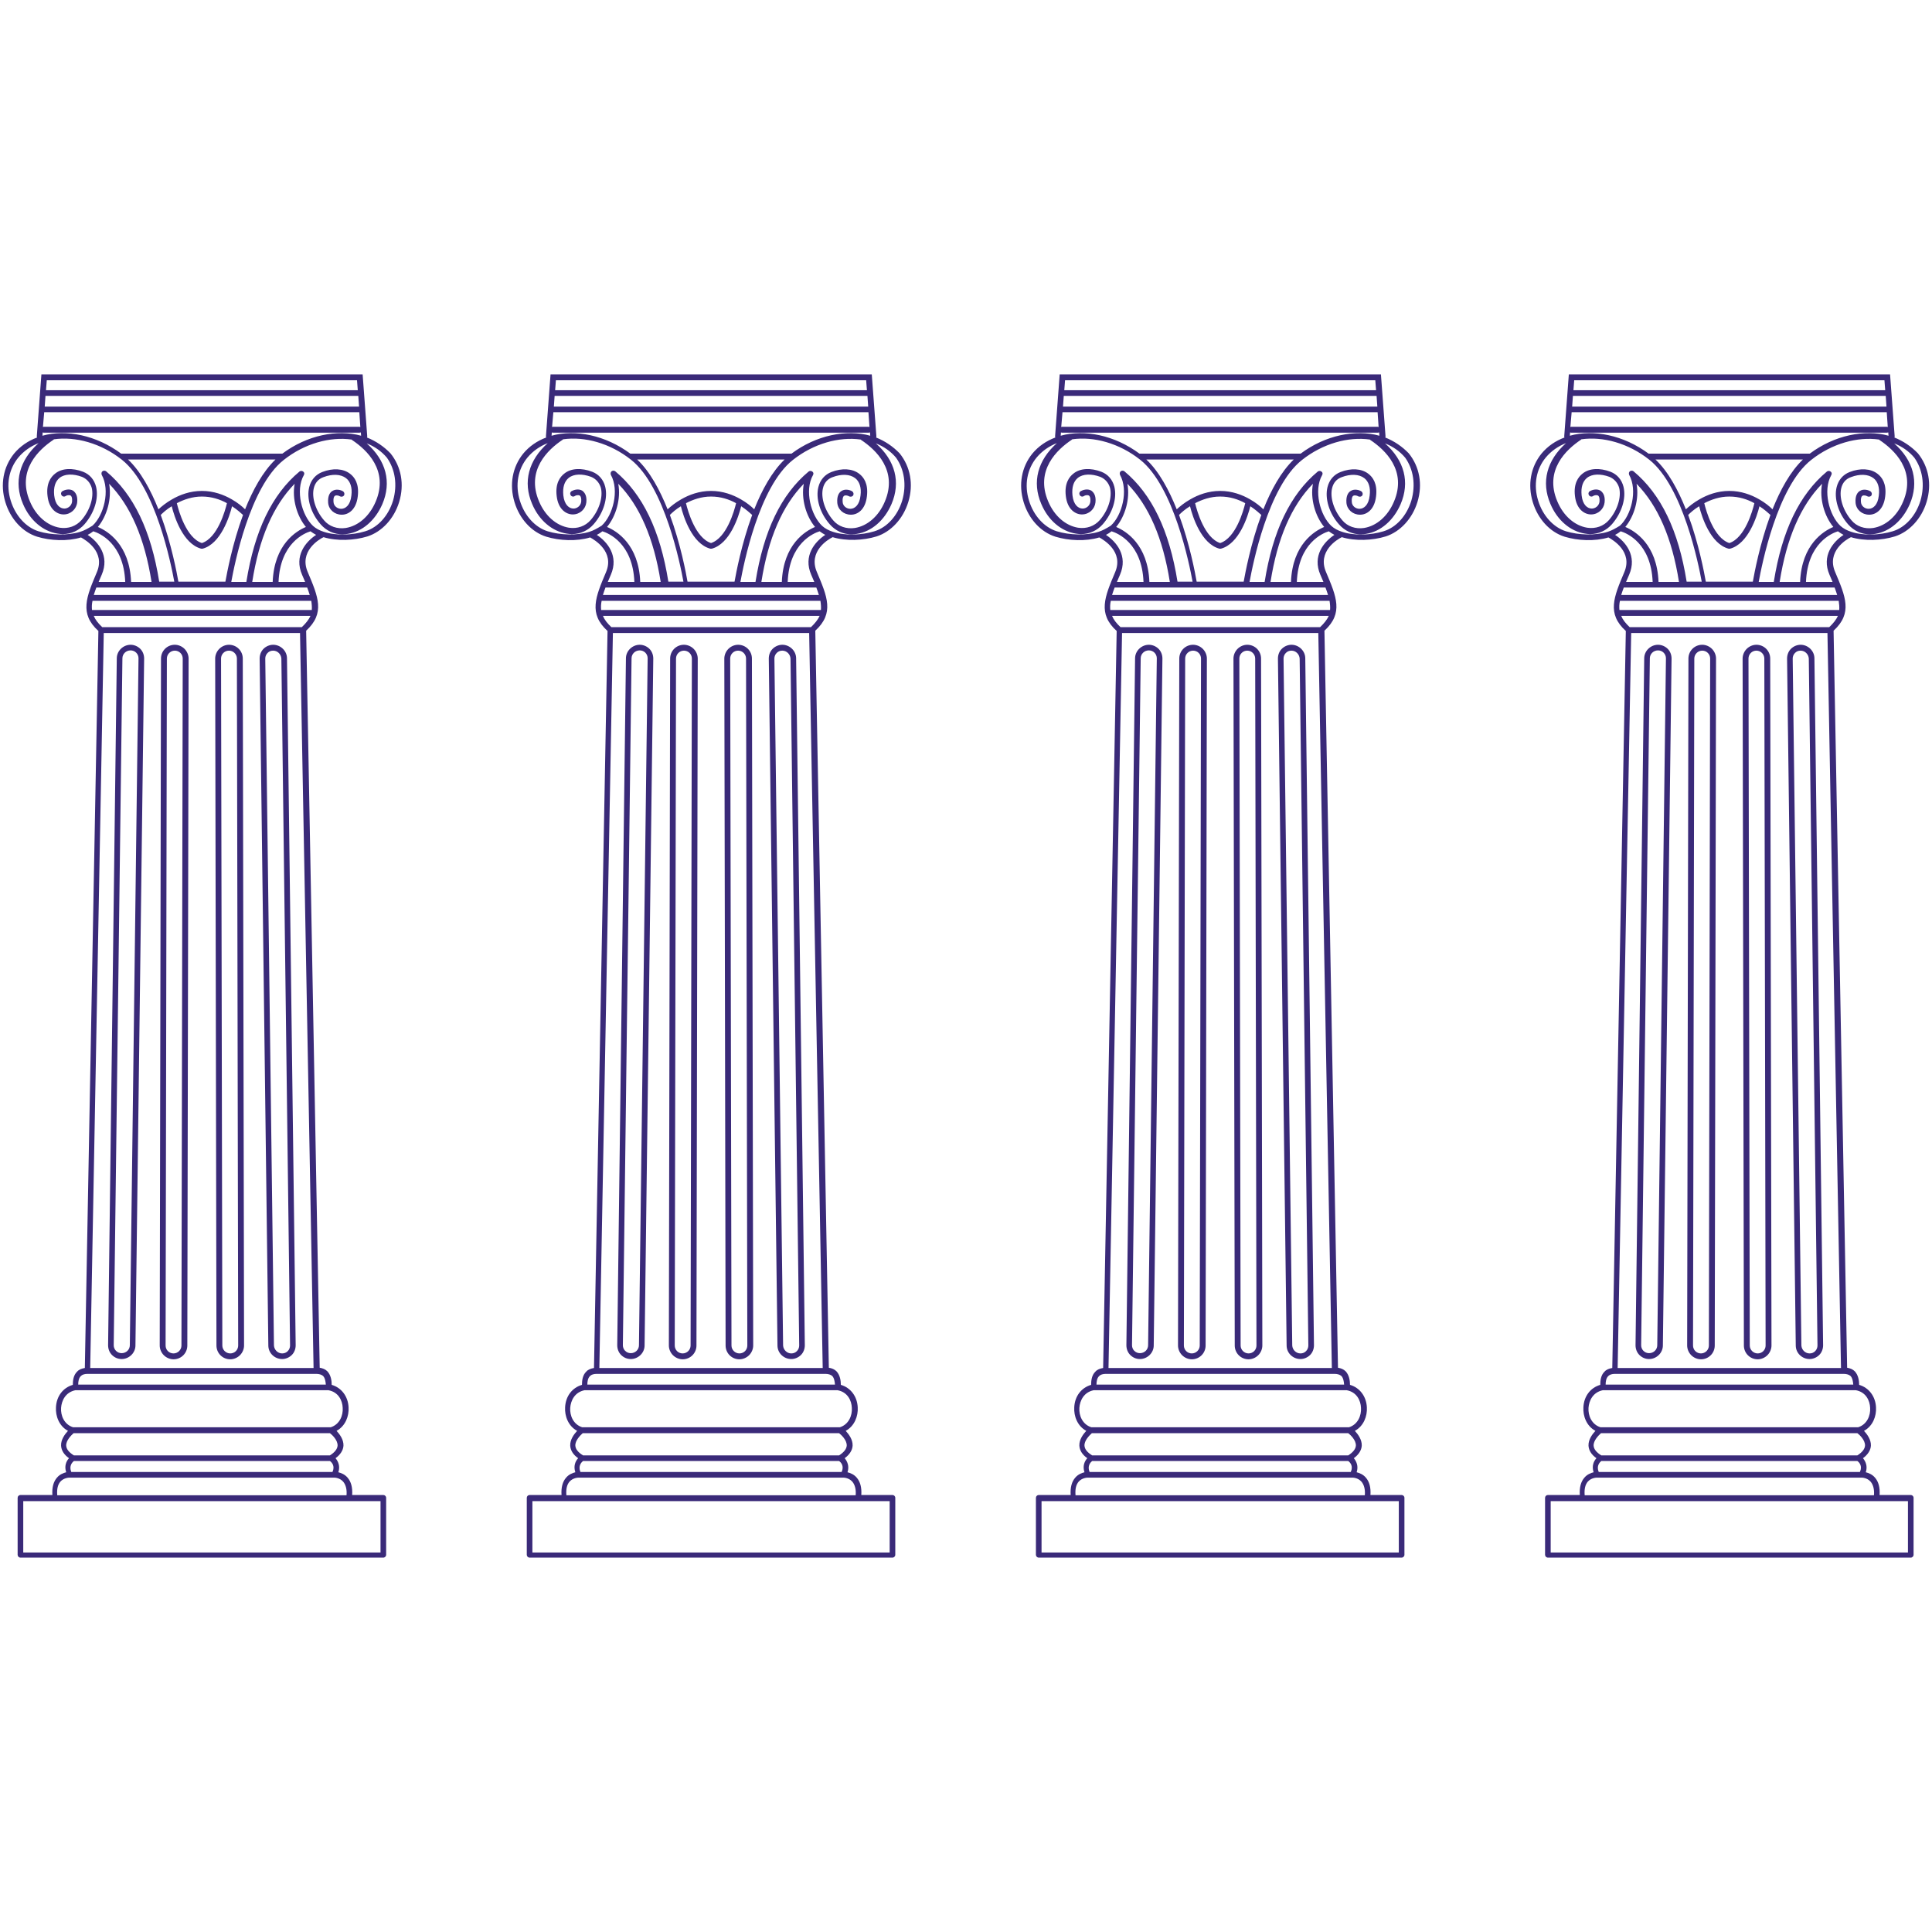 <svg xmlns="http://www.w3.org/2000/svg" xmlns:xlink="http://www.w3.org/1999/xlink" width="2000" zoomAndPan="magnify" viewBox="0 0 1500 1500" height="2000" preserveAspectRatio="xMidYMid meet" version="1.0"><defs><clipPath id="d718a6067e"><path d="M 2 290.535 L 312 290.535 L 312 1209.465 L 2 1209.465 Z M 2 290.535 " clip-rule="nonzero"/></clipPath><clipPath id="b0a865f233"><path d="M 397 290.535 L 708 290.535 L 708 1209.465 L 397 1209.465 Z M 397 290.535 " clip-rule="nonzero"/></clipPath><clipPath id="8e2274abf8"><path d="M 792 290.535 L 1103 290.535 L 1103 1209.465 L 792 1209.465 Z M 792 290.535 " clip-rule="nonzero"/></clipPath><clipPath id="542ba3d56d"><path d="M 1188 290.535 L 1498 290.535 L 1498 1209.465 L 1188 1209.465 Z M 1188 290.535 " clip-rule="nonzero"/></clipPath></defs><g clip-path="url(#d718a6067e)"><path fill="#3a2a79" d="M 284.922 339.684 C 285.117 339.285 285.117 339.09 285.117 338.691 L 281.547 290.676 L 32.145 290.676 L 28.57 338.691 C 28.57 339.09 28.57 339.285 28.77 339.684 C 21.824 342.262 15.676 346.43 10.914 352.184 C 2.578 362.5 0 376.191 4.168 389.883 C 8.137 402.977 17.461 413.098 28.77 416.668 C 39.086 419.844 52.379 420.438 62.898 417.262 C 66.469 419.246 81.945 428.375 75.199 444.246 C 67.062 463.492 61.508 476.391 76.391 489.883 L 65.871 1062.102 C 63.492 1062.5 61.309 1063.293 59.922 1064.879 C 56.945 1067.656 56.547 1072.023 56.547 1075.199 C 49.008 1077.379 43.848 1083.93 43.453 1092.656 C 43.055 1099.402 45.832 1107.141 52.777 1110.91 C 50.398 1113.492 47.223 1117.656 47.422 1122.418 C 47.617 1125.992 49.602 1129.363 53.57 1132.141 C 51.391 1134.523 49.801 1138.293 51.391 1143.055 C 49.207 1143.648 46.43 1144.641 44.246 1147.223 C 41.469 1150.395 40.277 1154.961 40.676 1160.715 L 15.871 1160.715 C 14.684 1160.715 13.691 1161.707 13.691 1162.895 L 13.691 1207.141 C 13.691 1208.332 14.684 1209.324 15.871 1209.324 L 297.617 1209.324 C 298.809 1209.324 299.801 1208.332 299.801 1207.141 L 299.801 1162.895 C 299.801 1161.707 298.809 1160.715 297.617 1160.715 L 273.41 1160.715 C 273.809 1154.961 272.617 1150.395 269.84 1147.223 C 267.656 1144.641 264.879 1143.648 262.699 1143.055 C 264.285 1138.293 262.5 1134.523 260.516 1132.141 C 264.285 1129.363 266.469 1125.992 266.668 1122.418 C 266.863 1117.656 263.691 1113.492 261.309 1110.91 C 268.254 1107.141 271.031 1099.402 270.633 1092.656 C 270.238 1084.125 265.078 1077.379 257.539 1075.199 C 257.539 1072.023 256.945 1067.656 254.168 1064.684 C 252.578 1063.094 250.594 1062.301 248.215 1061.902 L 237.699 489.684 C 252.578 475.992 247.023 463.293 238.887 444.047 C 232.141 428.176 247.422 418.852 251.191 417.062 C 261.508 420.238 275 419.645 285.316 416.469 C 296.43 412.898 305.953 402.777 309.922 389.684 C 314.086 375.992 311.508 362.301 303.176 351.984 C 298.016 346.629 291.863 342.461 284.922 339.684 Z M 36.309 295.238 L 277.184 295.238 L 277.777 302.977 L 35.715 302.977 Z M 35.316 307.344 L 278.176 307.344 L 278.77 315.676 L 34.723 315.676 Z M 34.324 320.039 L 278.969 320.039 L 279.762 331.547 C 279.562 331.547 279.363 331.352 278.969 331.352 L 34.125 331.352 C 33.93 331.352 33.73 331.352 33.332 331.547 Z M 33.137 335.715 C 33.531 335.914 33.73 335.914 34.125 335.914 L 279.168 335.914 C 279.562 335.914 279.961 335.715 280.156 335.715 L 280.355 338.293 C 261.902 333.137 238.293 337.898 219.246 352.184 L 94.047 352.184 C 74.801 337.898 51.391 333.137 32.938 338.293 Z M 156.152 425.992 C 156.348 425.992 156.547 425.992 156.746 425.992 C 156.945 425.992 157.141 425.992 157.34 425.992 C 171.43 422.223 178.176 400.992 180.16 393.055 C 184.125 395.637 186.902 398.215 188.691 399.801 C 180.355 422.422 176.191 445.039 175 451.59 L 138.492 451.59 C 137.301 444.844 133.133 422.422 124.801 399.801 C 126.586 398.016 129.363 395.438 133.332 393.055 C 135.316 401.191 142.062 422.223 156.152 425.992 Z M 137.301 390.676 C 142.66 387.898 149.207 385.516 156.746 385.516 C 164.285 385.516 170.832 387.699 176.191 390.676 C 174.801 396.629 168.848 417.66 156.746 421.629 C 144.641 417.66 138.691 396.629 137.301 390.676 Z M 179.961 387.699 C 173.809 384.129 165.871 381.152 156.746 381.152 C 147.617 381.152 139.684 384.129 133.531 387.699 C 128.969 390.277 125.398 393.254 123.016 395.438 C 117.062 380.555 109.324 366.074 99.406 356.746 L 213.887 356.746 C 203.969 366.27 196.23 380.555 190.277 395.438 C 188.094 393.254 184.523 390.277 179.961 387.699 Z M 62.301 412.898 C 62.102 412.898 62.102 412.898 62.301 412.898 C 52.777 415.875 39.684 415.477 29.961 412.5 C 20.238 409.523 11.906 400.398 8.332 388.691 C 4.562 376.59 6.746 364.285 14.285 355.16 C 18.453 350.199 23.809 346.43 29.961 344.047 C 15.078 357.344 10.516 374.207 17.855 391.27 C 23.215 403.969 33.332 412.5 44.645 414.285 C 46.031 414.484 47.223 414.684 48.609 414.684 C 55.355 414.684 61.309 411.906 65.676 406.945 C 73.215 398.215 76.785 386.906 74.602 377.977 C 73.215 372.422 69.645 368.254 64.484 366.27 C 56.152 363.098 48.016 363.492 42.855 367.66 C 39.484 370.238 35.715 375.398 36.906 385.121 C 38.094 395.637 44.445 399.406 49.406 399.406 C 54.961 399.406 59.324 395.238 59.922 390.082 C 60.516 384.523 58.332 382.145 56.746 380.953 C 53.77 379.168 50.199 380.359 48.414 381.352 C 47.422 381.945 47.023 383.336 47.816 384.523 C 48.414 385.516 49.801 385.914 50.992 385.121 C 51.785 384.523 53.57 384.129 54.762 384.723 C 55.754 385.32 56.152 386.906 55.953 389.484 C 55.555 392.859 52.578 394.844 50 394.844 C 46.625 394.844 42.855 392.066 42.062 384.523 C 41.469 378.375 42.855 373.812 46.23 371.031 C 50.199 367.859 56.746 367.66 63.691 370.238 C 67.461 371.828 70.039 374.801 71.23 378.77 C 73.016 386.113 69.84 396.23 63.293 403.77 C 59.125 408.531 52.977 410.715 46.43 409.723 C 36.707 408.137 27.977 400.598 23.215 389.285 C 12.898 365.082 30.16 349.008 41.469 341.469 C 41.668 341.27 41.863 341.074 41.863 341.074 C 58.531 338.691 78.371 344.047 94.645 356.945 C 120.832 377.777 132.938 438.492 135.316 451.59 L 123.609 451.59 C 117.262 411.906 103.77 383.73 82.34 365.875 C 81.547 365.277 80.355 365.277 79.562 365.875 C 78.77 366.469 78.57 367.66 78.969 368.652 C 85.715 380.754 80.555 400.199 71.824 408.137 C 68.254 410.32 65.477 411.906 62.301 412.898 Z M 84.723 375.598 C 101.387 392.66 112.301 417.859 117.66 451.785 L 101.785 451.785 C 100.594 422.621 83.531 412.301 75.992 409.129 C 82.938 400.793 86.906 387.301 84.723 375.598 Z M 68.055 415.277 C 69.645 414.484 71.23 413.492 72.422 412.5 C 76.984 413.891 96.031 421.629 97.223 451.785 L 76.586 451.785 C 77.379 450 78.176 448.215 78.969 446.23 C 85.316 431.547 76.191 420.637 68.055 415.277 Z M 271.031 1165.477 L 295.438 1165.477 L 295.438 1205.355 L 18.055 1205.355 L 18.055 1165.477 Z M 266.469 1150.395 C 268.453 1152.777 269.445 1156.348 269.047 1160.91 L 44.445 1160.91 C 44.047 1156.148 44.84 1152.777 46.824 1150.395 C 49.602 1147.223 53.77 1147.223 53.969 1147.223 L 259.324 1147.223 C 259.723 1147.223 263.691 1147.223 266.469 1150.395 Z M 57.34 1134.324 L 256.148 1134.324 C 257.539 1135.316 260.316 1138.094 258.133 1142.855 L 55.355 1142.855 C 53.371 1138.094 56.152 1135.316 57.34 1134.324 Z M 262.102 1122.418 C 261.902 1125 259.922 1127.578 256.148 1129.961 L 57.34 1129.961 C 53.57 1127.578 51.586 1125.199 51.391 1122.418 C 51.191 1118.453 55.16 1114.484 57.145 1112.699 L 256.148 1112.699 C 257.738 1113.887 262.301 1118.055 262.102 1122.418 Z M 254.961 1079.363 C 262.699 1080.754 265.871 1087.301 266.07 1093.055 C 266.469 1099.008 263.691 1105.953 256.746 1108.133 L 56.746 1108.133 C 49.801 1105.953 47.023 1099.008 47.422 1093.055 C 47.816 1087.5 50.793 1080.953 58.531 1079.363 Z M 245.633 1066.668 C 247.816 1066.668 249.602 1067.262 250.793 1068.254 C 252.379 1069.84 252.777 1072.617 252.977 1075 L 60.715 1075 C 60.715 1072.617 61.109 1069.84 62.898 1068.254 C 63.891 1067.262 65.676 1066.668 67.855 1066.668 C 67.855 1066.668 68.055 1066.668 68.055 1066.668 Z M 243.453 1062.102 L 70.039 1062.102 L 80.555 491.469 L 232.938 491.469 Z M 234.324 486.906 L 79.363 486.906 C 76.191 483.93 74.008 481.152 72.816 478.176 L 241.07 478.176 C 239.684 481.152 237.5 483.93 234.324 486.906 Z M 242.062 473.613 L 71.43 473.613 C 71.23 471.43 71.23 469.047 71.824 466.469 L 241.668 466.469 C 242.062 469.047 242.262 471.43 242.062 473.613 Z M 238.492 456.152 C 239.285 458.137 239.879 460.121 240.477 461.906 L 72.816 461.906 C 73.414 460.121 74.008 458.137 74.801 456.152 Z M 237.5 409.129 C 229.961 412.301 212.895 422.621 211.707 451.785 L 195.832 451.785 C 201.191 417.859 212.102 392.66 228.77 375.598 C 226.586 387.301 230.555 400.793 237.5 409.129 Z M 234.523 446.23 C 235.316 448.215 236.109 450 236.902 451.785 L 216.27 451.785 C 217.461 421.629 236.508 413.891 241.07 412.5 C 242.461 413.492 243.848 414.484 245.438 415.277 C 237.301 420.637 228.176 431.547 234.523 446.23 Z M 305.156 388.691 C 301.586 400.398 293.453 409.523 283.531 412.5 C 273.809 415.477 260.91 416.074 251.387 412.898 C 248.215 411.906 245.238 410.32 243.055 408.336 C 234.324 400.199 229.168 380.754 235.91 368.852 C 236.508 367.859 236.309 366.668 235.316 366.074 C 234.523 365.477 233.332 365.477 232.539 366.074 C 211.109 383.93 197.617 412.105 191.27 451.785 L 179.562 451.785 C 181.945 438.691 193.848 377.977 220.238 357.145 C 236.508 344.246 256.348 338.891 273.016 341.27 C 273.215 341.469 273.215 341.668 273.41 341.668 C 284.723 349.207 301.984 365.277 291.668 389.484 C 286.902 400.793 278.176 408.336 268.453 409.922 C 261.902 410.914 255.555 408.73 251.586 403.969 C 245.039 396.43 241.863 386.309 243.648 378.969 C 244.641 374.801 247.223 371.828 251.191 370.438 C 257.938 367.859 264.484 368.055 268.648 371.23 C 272.023 373.809 273.609 378.574 272.816 384.723 C 272.023 392.262 268.254 395.039 264.879 395.039 C 262.102 395.039 259.125 393.055 258.93 389.684 C 258.73 387.105 259.125 385.516 260.117 384.922 C 261.109 384.328 262.895 384.723 263.887 385.32 C 264.879 385.914 266.27 385.715 267.062 384.723 C 267.656 383.73 267.461 382.344 266.469 381.547 C 264.684 380.359 260.914 379.367 258.133 381.152 C 256.348 382.145 254.363 384.723 254.762 390.277 C 255.156 395.637 259.723 399.605 265.277 399.605 C 265.277 399.605 265.277 399.605 265.477 399.605 C 270.438 399.605 276.586 395.836 277.777 385.32 C 278.969 375.398 275.199 370.438 271.824 367.859 C 266.469 363.691 258.332 363.293 250.199 366.469 C 245.039 368.453 241.469 372.621 240.078 378.176 C 237.895 386.906 241.27 398.414 249.008 407.145 C 253.371 412.105 259.324 414.883 266.07 414.883 C 267.461 414.883 268.648 414.684 270.039 414.484 C 281.348 412.699 291.27 404.168 296.824 391.469 C 304.164 374.406 299.801 357.539 284.723 344.246 C 290.871 346.629 296.23 350.398 300.395 355.359 C 306.746 364.285 308.73 376.391 305.156 388.691 Z M 305.156 388.691 " fill-opacity="1" fill-rule="nonzero"/></g><path fill="#3a2a79" d="M 101.391 500.598 C 95.633 500.598 90.676 505.359 90.676 511.113 L 83.93 1044.445 C 83.93 1047.223 84.922 1050 86.906 1051.984 C 88.891 1053.969 91.469 1055.156 94.445 1055.156 C 100.199 1055.156 105.16 1050.395 105.16 1044.641 L 111.906 511.309 C 111.906 508.531 110.914 505.754 108.93 503.77 C 106.945 501.785 104.168 500.598 101.391 500.598 Z M 100.793 1044.445 C 100.793 1047.816 98.016 1050.594 94.445 1050.594 C 92.855 1050.594 91.27 1050 90.078 1048.809 C 88.891 1047.617 88.293 1046.031 88.293 1044.445 L 95.039 511.113 C 95.039 507.738 97.816 504.961 101.391 504.961 C 102.977 504.961 104.562 505.555 105.754 506.746 C 106.945 507.938 107.539 509.523 107.539 511.113 Z M 100.793 1044.445 " fill-opacity="1" fill-rule="nonzero"/><path fill="#3a2a79" d="M 212.102 500.598 C 209.324 500.598 206.547 501.785 204.562 503.77 C 202.578 505.754 201.586 508.531 201.586 511.309 L 208.332 1044.641 C 208.332 1050.594 213.293 1055.156 219.047 1055.156 C 221.824 1055.156 224.602 1053.969 226.586 1051.984 C 228.57 1050 229.562 1047.223 229.562 1044.445 L 222.816 511.113 C 222.816 505.359 217.855 500.598 212.102 500.598 Z M 223.414 1049.008 C 222.223 1050.199 220.832 1050.793 219.047 1050.793 C 215.676 1050.793 212.895 1048.016 212.699 1044.641 L 205.953 511.309 C 205.953 509.723 206.547 508.137 207.738 506.945 C 208.93 505.754 210.316 505.16 212.102 505.16 C 215.477 505.16 218.254 507.938 218.453 511.309 L 225.199 1044.641 C 225.199 1046.23 224.602 1047.816 223.414 1049.008 Z M 223.414 1049.008 " fill-opacity="1" fill-rule="nonzero"/><path fill="#3a2a79" d="M 135.715 500.598 C 129.762 500.598 125 505.359 125 511.309 L 124.008 1044.641 C 124.008 1047.422 125.199 1050.199 127.184 1052.184 C 129.168 1054.164 131.945 1055.355 134.723 1055.355 C 140.676 1055.355 145.438 1050.594 145.438 1044.641 L 146.43 511.309 C 146.43 508.531 145.238 505.754 143.254 503.77 C 141.27 501.785 138.492 500.598 135.715 500.598 Z M 140.871 1044.641 C 140.871 1048.016 138.094 1050.793 134.723 1050.793 C 133.133 1050.793 131.547 1050.199 130.355 1049.008 C 129.168 1047.816 128.57 1046.23 128.57 1044.641 L 129.562 511.309 C 129.562 507.938 132.34 505.16 135.715 505.16 C 137.301 505.16 138.887 505.754 140.078 506.945 C 141.27 508.137 141.863 509.723 141.863 511.309 Z M 140.871 1044.641 " fill-opacity="1" fill-rule="nonzero"/><path fill="#3a2a79" d="M 177.777 500.598 C 175 500.598 172.223 501.785 170.238 503.77 C 168.254 505.754 167.062 508.531 167.062 511.309 L 168.055 1044.641 C 168.055 1050.594 172.816 1055.355 178.77 1055.355 C 181.547 1055.355 184.324 1054.164 186.309 1052.184 C 188.293 1050.199 189.484 1047.422 189.484 1044.641 L 188.492 511.309 C 188.492 505.359 183.73 500.598 177.777 500.598 Z M 183.133 1049.008 C 181.945 1050.199 180.355 1050.793 178.77 1050.793 C 175.395 1050.793 172.617 1048.016 172.617 1044.641 L 171.625 511.309 C 171.625 509.723 172.223 508.137 173.414 506.945 C 174.602 505.754 176.191 505.16 177.777 505.16 C 181.148 505.16 183.93 507.938 183.93 511.309 L 184.922 1044.641 C 184.922 1046.23 184.324 1047.816 183.133 1049.008 Z M 183.133 1049.008 " fill-opacity="1" fill-rule="nonzero"/><g clip-path="url(#b0a865f233)"><path fill="#3a2a79" d="M 680.219 339.684 C 680.418 339.285 680.418 339.09 680.418 338.691 L 676.844 290.676 L 427.441 290.676 L 423.871 338.691 C 423.871 339.09 423.871 339.285 424.066 339.684 C 417.125 342.262 410.973 346.43 406.211 352.184 C 397.879 362.5 395.297 376.191 399.465 389.883 C 403.434 402.977 412.758 413.098 424.066 416.668 C 434.387 419.844 447.68 420.438 458.195 417.262 C 461.766 419.246 477.242 428.375 470.496 444.246 C 462.359 463.492 456.805 476.391 471.688 489.883 L 461.172 1062.102 C 458.789 1062.5 456.605 1063.293 455.219 1064.879 C 452.242 1067.656 451.844 1072.023 451.844 1075.199 C 444.305 1077.379 439.148 1083.93 438.75 1092.656 C 438.352 1099.402 441.133 1107.141 448.074 1110.91 C 445.695 1113.492 442.52 1117.656 442.719 1122.418 C 442.918 1125.992 444.902 1129.363 448.871 1132.141 C 446.688 1134.523 445.098 1138.293 446.688 1143.055 C 444.504 1143.648 441.727 1144.641 439.543 1147.223 C 436.766 1150.395 435.574 1154.961 435.973 1160.715 L 411.172 1160.715 C 409.98 1160.715 408.988 1161.707 408.988 1162.895 L 408.988 1207.141 C 408.988 1208.332 409.98 1209.324 411.172 1209.324 L 692.918 1209.324 C 694.105 1209.324 695.098 1208.332 695.098 1207.141 L 695.098 1162.895 C 695.098 1161.707 694.105 1160.715 692.918 1160.715 L 668.711 1160.715 C 669.105 1154.961 667.918 1150.395 665.137 1147.223 C 662.957 1144.641 660.18 1143.648 657.996 1143.055 C 659.582 1138.293 657.797 1134.523 655.812 1132.141 C 659.582 1129.363 661.766 1125.992 661.965 1122.418 C 662.164 1117.656 658.988 1113.492 656.605 1110.91 C 663.551 1107.141 666.328 1099.402 665.934 1092.656 C 665.535 1084.125 660.375 1077.379 652.836 1075.199 C 652.836 1072.023 652.242 1067.656 649.465 1064.684 C 647.875 1063.094 645.891 1062.301 643.512 1061.902 L 632.996 489.684 C 647.875 475.992 642.32 463.293 634.188 444.047 C 627.441 428.176 642.719 418.852 646.488 417.062 C 656.805 420.238 670.297 419.645 680.613 416.469 C 691.727 412.898 701.25 402.777 705.219 389.684 C 709.383 375.992 706.805 362.301 698.473 351.984 C 693.312 346.629 687.164 342.461 680.219 339.684 Z M 431.605 295.238 L 672.48 295.238 L 673.074 302.977 L 431.012 302.977 Z M 430.617 307.344 L 673.473 307.344 L 674.066 315.676 L 430.02 315.676 Z M 429.625 320.039 L 674.266 320.039 L 675.059 331.547 C 674.859 331.547 674.664 331.352 674.266 331.352 L 429.426 331.352 C 429.227 331.352 429.027 331.352 428.633 331.547 Z M 428.434 335.715 C 428.828 335.914 429.027 335.914 429.426 335.914 L 674.465 335.914 C 674.859 335.914 675.258 335.715 675.457 335.715 L 675.656 338.293 C 657.203 333.137 633.59 337.898 614.543 352.184 L 489.344 352.184 C 470.098 337.898 446.688 333.137 428.234 338.293 Z M 551.449 425.992 C 551.648 425.992 551.844 425.992 552.043 425.992 C 552.242 425.992 552.441 425.992 552.641 425.992 C 566.727 422.223 573.473 400.992 575.457 393.055 C 579.426 395.637 582.203 398.215 583.988 399.801 C 575.656 422.422 571.488 445.039 570.297 451.59 L 533.789 451.59 C 532.598 444.844 528.434 422.422 520.098 399.801 C 521.887 398.016 524.664 395.438 528.633 393.055 C 530.613 401.191 537.359 422.223 551.449 425.992 Z M 532.598 390.676 C 537.957 387.898 544.504 385.516 552.043 385.516 C 559.582 385.516 566.129 387.699 571.488 390.676 C 570.098 396.629 564.148 417.66 552.043 421.629 C 539.941 417.66 533.988 396.629 532.598 390.676 Z M 575.258 387.699 C 569.105 384.129 561.172 381.152 552.043 381.152 C 542.918 381.152 534.98 384.129 528.828 387.699 C 524.266 390.277 520.695 393.254 518.312 395.438 C 512.359 380.555 504.625 366.074 494.703 356.746 L 609.188 356.746 C 599.266 366.27 591.527 380.555 585.574 395.438 C 583.395 393.254 579.82 390.277 575.258 387.699 Z M 457.598 412.898 C 457.402 412.898 457.402 412.898 457.598 412.898 C 448.074 415.875 434.98 415.477 425.258 412.5 C 415.535 409.523 407.203 400.398 403.633 388.691 C 399.863 376.59 402.043 364.285 409.582 355.16 C 413.75 350.199 419.105 346.43 425.258 344.047 C 410.379 357.344 405.812 374.207 413.156 391.27 C 418.512 403.969 428.633 412.5 439.941 414.285 C 441.328 414.484 442.52 414.684 443.91 414.684 C 450.656 414.684 456.605 411.906 460.973 406.945 C 468.512 398.215 472.082 386.906 469.902 377.977 C 468.512 372.422 464.941 368.254 459.781 366.27 C 451.449 363.098 443.312 363.492 438.156 367.66 C 434.781 370.238 431.012 375.398 432.203 385.121 C 433.395 395.637 439.742 399.406 444.703 399.406 C 450.258 399.406 454.625 395.238 455.219 390.082 C 455.812 384.523 453.633 382.145 452.043 380.953 C 449.066 379.168 445.496 380.359 443.711 381.352 C 442.719 381.945 442.32 383.336 443.117 384.523 C 443.711 385.516 445.098 385.914 446.289 385.121 C 447.082 384.523 448.871 384.129 450.059 384.723 C 451.051 385.32 451.449 386.906 451.25 389.484 C 450.852 392.859 447.879 394.844 445.297 394.844 C 441.926 394.844 438.156 392.066 437.359 384.523 C 436.766 378.375 438.156 373.812 441.527 371.031 C 445.496 367.859 452.043 367.66 458.988 370.238 C 462.758 371.828 465.336 374.801 466.527 378.77 C 468.312 386.113 465.141 396.23 458.59 403.77 C 454.426 408.531 448.273 410.715 441.727 409.723 C 432.004 408.137 423.273 400.598 418.512 389.285 C 408.195 365.082 425.457 349.008 436.766 341.469 C 436.965 341.27 437.164 341.074 437.164 341.074 C 453.828 338.691 473.672 344.047 489.941 356.945 C 516.133 377.777 528.234 438.492 530.613 451.59 L 518.91 451.59 C 512.559 411.906 499.066 383.73 477.641 365.875 C 476.844 365.277 475.656 365.277 474.859 365.875 C 474.066 366.469 473.871 367.66 474.266 368.652 C 481.012 380.754 475.852 400.199 467.125 408.137 C 463.551 410.32 460.773 411.906 457.598 412.898 Z M 480.02 375.598 C 496.688 392.66 507.598 417.859 512.957 451.785 L 497.082 451.785 C 495.895 422.621 478.828 412.301 471.289 409.129 C 478.234 400.793 482.203 387.301 480.02 375.598 Z M 463.352 415.277 C 464.941 414.484 466.527 413.492 467.719 412.5 C 472.281 413.891 491.328 421.629 492.52 451.785 L 471.887 451.785 C 472.68 450 473.473 448.215 474.266 446.23 C 480.613 431.547 471.488 420.637 463.352 415.277 Z M 666.328 1165.477 L 690.734 1165.477 L 690.734 1205.355 L 413.352 1205.355 L 413.352 1165.477 Z M 661.766 1150.395 C 663.75 1152.777 664.742 1156.348 664.344 1160.91 L 439.742 1160.91 C 439.344 1156.148 440.141 1152.777 442.125 1150.395 C 444.902 1147.223 449.066 1147.223 449.266 1147.223 L 654.621 1147.223 C 655.02 1147.223 658.988 1147.223 661.766 1150.395 Z M 452.641 1134.324 L 651.449 1134.324 C 652.836 1135.316 655.613 1138.094 653.434 1142.855 L 450.656 1142.855 C 448.672 1138.094 451.449 1135.316 452.641 1134.324 Z M 657.402 1122.418 C 657.203 1125 655.219 1127.578 651.449 1129.961 L 452.641 1129.961 C 448.871 1127.578 446.887 1125.199 446.688 1122.418 C 446.488 1118.453 450.457 1114.484 452.441 1112.699 L 651.449 1112.699 C 653.035 1113.887 657.598 1118.055 657.402 1122.418 Z M 650.258 1079.363 C 657.996 1080.754 661.172 1087.301 661.367 1093.055 C 661.766 1099.008 658.988 1105.953 652.043 1108.133 L 452.043 1108.133 C 445.098 1105.953 442.32 1099.008 442.719 1093.055 C 443.117 1087.5 446.09 1080.953 453.828 1079.363 Z M 640.934 1066.668 C 643.113 1066.668 644.902 1067.262 646.09 1068.254 C 647.68 1069.84 648.074 1072.617 648.273 1075 L 456.012 1075 C 456.012 1072.617 456.41 1069.84 458.195 1068.254 C 459.188 1067.262 460.973 1066.668 463.156 1066.668 C 463.156 1066.668 463.352 1066.668 463.352 1066.668 Z M 638.75 1062.102 L 465.336 1062.102 L 475.852 491.469 L 628.234 491.469 Z M 629.621 486.906 L 474.664 486.906 C 471.488 483.93 469.305 481.152 468.113 478.176 L 636.367 478.176 C 634.98 481.152 632.797 483.93 629.621 486.906 Z M 637.359 473.613 L 466.727 473.613 C 466.527 471.43 466.527 469.047 467.125 466.469 L 636.965 466.469 C 637.359 469.047 637.559 471.43 637.359 473.613 Z M 633.789 456.152 C 634.582 458.137 635.18 460.121 635.773 461.906 L 468.113 461.906 C 468.711 460.121 469.305 458.137 470.098 456.152 Z M 632.797 409.129 C 625.258 412.301 608.195 422.621 607.004 451.785 L 591.129 451.785 C 596.488 417.859 607.402 392.66 624.066 375.598 C 621.883 387.301 625.852 400.793 632.797 409.129 Z M 629.82 446.23 C 630.613 448.215 631.41 450 632.203 451.785 L 611.566 451.785 C 612.758 421.629 631.805 413.891 636.367 412.5 C 637.758 413.492 639.148 414.484 640.734 415.277 C 632.598 420.637 623.473 431.547 629.82 446.23 Z M 700.457 388.691 C 696.883 400.398 688.75 409.523 678.828 412.5 C 669.105 415.477 656.211 416.074 646.688 412.898 C 643.512 411.906 640.535 410.32 638.352 408.336 C 629.621 400.199 624.465 380.754 631.211 368.852 C 631.805 367.859 631.605 366.668 630.613 366.074 C 629.82 365.477 628.629 365.477 627.836 366.074 C 606.41 383.93 592.918 412.105 586.566 451.785 L 574.859 451.785 C 577.242 438.691 589.148 377.977 615.535 357.145 C 631.805 344.246 651.648 338.891 668.312 341.27 C 668.512 341.469 668.512 341.668 668.711 341.668 C 680.02 349.207 697.281 365.277 686.965 389.484 C 682.203 400.793 673.473 408.336 663.75 409.922 C 657.203 410.914 650.852 408.73 646.883 403.969 C 640.336 396.43 637.164 386.309 638.949 378.969 C 639.941 374.801 642.52 371.828 646.488 370.438 C 653.234 367.859 659.781 368.055 663.949 371.23 C 667.32 373.809 668.91 378.574 668.113 384.723 C 667.32 392.262 663.551 395.039 660.18 395.039 C 657.402 395.039 654.426 393.055 654.227 389.684 C 654.027 387.105 654.426 385.516 655.418 384.922 C 656.41 384.328 658.195 384.723 659.188 385.32 C 660.18 385.914 661.566 385.715 662.359 384.723 C 662.957 383.73 662.758 382.344 661.766 381.547 C 659.98 380.359 656.211 379.367 653.434 381.152 C 651.648 382.145 649.664 384.723 650.059 390.277 C 650.457 395.637 655.02 399.605 660.574 399.605 C 660.574 399.605 660.574 399.605 660.773 399.605 C 665.734 399.605 671.883 395.836 673.074 385.32 C 674.266 375.398 670.496 370.438 667.121 367.859 C 661.766 363.691 653.629 363.293 645.496 366.469 C 640.336 368.453 636.766 372.621 635.375 378.176 C 633.195 386.906 636.566 398.414 644.305 407.145 C 648.672 412.105 654.621 414.883 661.367 414.883 C 662.758 414.883 663.949 414.684 665.336 414.484 C 676.648 412.699 686.566 404.168 692.121 391.469 C 699.465 374.406 695.098 357.539 680.02 344.246 C 686.172 346.629 691.527 350.398 695.695 355.359 C 702.043 364.285 704.027 376.391 700.457 388.691 Z M 700.457 388.691 " fill-opacity="1" fill-rule="nonzero"/></g><path fill="#3a2a79" d="M 496.688 500.598 C 490.934 500.598 485.973 505.359 485.973 511.113 L 479.227 1044.445 C 479.227 1047.223 480.219 1050 482.203 1051.984 C 484.188 1053.969 486.766 1055.156 489.742 1055.156 C 495.496 1055.156 500.457 1050.395 500.457 1044.641 L 507.203 511.309 C 507.203 508.531 506.211 505.754 504.227 503.77 C 502.242 501.785 499.465 500.598 496.688 500.598 Z M 496.09 1044.445 C 496.09 1047.816 493.312 1050.594 489.742 1050.594 C 488.156 1050.594 486.566 1050 485.379 1048.809 C 484.188 1047.617 483.59 1046.031 483.59 1044.445 L 490.336 511.113 C 490.336 507.738 493.113 504.961 496.688 504.961 C 498.273 504.961 499.859 505.555 501.051 506.746 C 502.242 507.938 502.836 509.523 502.836 511.113 Z M 496.09 1044.445 " fill-opacity="1" fill-rule="nonzero"/><path fill="#3a2a79" d="M 607.402 500.598 C 604.621 500.598 601.844 501.785 599.859 503.77 C 597.875 505.754 596.883 508.531 596.883 511.309 L 603.629 1044.641 C 603.629 1050.594 608.59 1055.156 614.344 1055.156 C 617.121 1055.156 619.902 1053.969 621.883 1051.984 C 623.867 1050 624.859 1047.223 624.859 1044.445 L 618.113 511.113 C 618.113 505.359 613.156 500.598 607.402 500.598 Z M 618.711 1049.008 C 617.52 1050.199 616.129 1050.793 614.344 1050.793 C 610.973 1050.793 608.195 1048.016 607.996 1044.641 L 601.25 511.309 C 601.25 509.723 601.844 508.137 603.035 506.945 C 604.227 505.754 605.613 505.16 607.402 505.16 C 610.773 505.16 613.551 507.938 613.75 511.309 L 620.496 1044.641 C 620.496 1046.23 619.902 1047.816 618.711 1049.008 Z M 618.711 1049.008 " fill-opacity="1" fill-rule="nonzero"/><path fill="#3a2a79" d="M 531.012 500.598 C 525.059 500.598 520.297 505.359 520.297 511.309 L 519.305 1044.641 C 519.305 1047.422 520.496 1050.199 522.48 1052.184 C 524.465 1054.164 527.242 1055.355 530.02 1055.355 C 535.973 1055.355 540.734 1050.594 540.734 1044.641 L 541.727 511.309 C 541.727 508.531 540.535 505.754 538.551 503.77 C 536.566 501.785 533.789 500.598 531.012 500.598 Z M 536.172 1044.641 C 536.172 1048.016 533.395 1050.793 530.02 1050.793 C 528.434 1050.793 526.844 1050.199 525.656 1049.008 C 524.465 1047.816 523.867 1046.23 523.867 1044.641 L 524.859 511.309 C 524.859 507.938 527.641 505.16 531.012 505.16 C 532.598 505.16 534.188 505.754 535.379 506.945 C 536.566 508.137 537.164 509.723 537.164 511.309 Z M 536.172 1044.641 " fill-opacity="1" fill-rule="nonzero"/><path fill="#3a2a79" d="M 573.074 500.598 C 570.297 500.598 567.52 501.785 565.535 503.77 C 563.551 505.754 562.359 508.531 562.359 511.309 L 563.352 1044.641 C 563.352 1050.594 568.113 1055.355 574.066 1055.355 C 576.844 1055.355 579.621 1054.164 581.605 1052.184 C 583.59 1050.199 584.781 1047.422 584.781 1044.641 L 583.789 511.309 C 583.789 505.359 579.027 500.598 573.074 500.598 Z M 578.434 1049.008 C 577.242 1050.199 575.656 1050.793 574.066 1050.793 C 570.695 1050.793 567.918 1048.016 567.918 1044.641 L 566.926 511.309 C 566.926 509.723 567.52 508.137 568.711 506.945 C 569.902 505.754 571.488 505.16 573.074 505.16 C 576.449 505.16 579.227 507.938 579.227 511.309 L 580.219 1044.641 C 580.219 1046.23 579.621 1047.816 578.434 1049.008 Z M 578.434 1049.008 " fill-opacity="1" fill-rule="nonzero"/><g clip-path="url(#8e2274abf8)"><path fill="#3a2a79" d="M 1075.516 339.684 C 1075.715 339.285 1075.715 339.09 1075.715 338.691 L 1072.145 290.676 L 822.738 290.676 L 819.168 338.691 C 819.168 339.09 819.168 339.285 819.367 339.684 C 812.422 342.262 806.27 346.43 801.508 352.184 C 793.176 362.5 790.598 376.191 794.762 389.883 C 798.73 402.977 808.055 413.098 819.367 416.668 C 829.684 419.844 842.977 420.438 853.492 417.262 C 857.062 419.246 872.539 428.375 865.793 444.246 C 857.66 463.492 852.105 476.391 866.984 489.883 L 856.469 1062.102 C 854.086 1062.5 851.906 1063.293 850.516 1064.879 C 847.539 1067.656 847.145 1072.023 847.145 1075.199 C 839.605 1077.379 834.445 1083.93 834.047 1092.656 C 833.652 1099.402 836.43 1107.141 843.375 1110.91 C 840.992 1113.492 837.816 1117.656 838.016 1122.418 C 838.215 1125.992 840.199 1129.363 844.168 1132.141 C 841.984 1134.523 840.398 1138.293 841.984 1143.055 C 839.801 1143.648 837.023 1144.641 834.84 1147.223 C 832.062 1150.395 830.875 1154.961 831.27 1160.715 L 806.469 1160.715 C 805.277 1160.715 804.285 1161.707 804.285 1162.895 L 804.285 1207.141 C 804.285 1208.332 805.277 1209.324 806.469 1209.324 L 1088.215 1209.324 C 1089.406 1209.324 1090.398 1208.332 1090.398 1207.141 L 1090.398 1162.895 C 1090.398 1161.707 1089.406 1160.715 1088.215 1160.715 L 1064.008 1160.715 C 1064.406 1154.961 1063.215 1150.395 1060.438 1147.223 C 1058.254 1144.641 1055.477 1143.648 1053.293 1143.055 C 1054.883 1138.293 1053.094 1134.523 1051.109 1132.141 C 1054.883 1129.363 1057.062 1125.992 1057.262 1122.418 C 1057.461 1117.656 1054.285 1113.492 1051.906 1110.91 C 1058.848 1107.141 1061.625 1099.402 1061.23 1092.656 C 1060.832 1084.125 1055.676 1077.379 1048.137 1075.199 C 1048.137 1072.023 1047.539 1067.656 1044.762 1064.684 C 1043.176 1063.094 1041.191 1062.301 1038.809 1061.902 L 1028.293 489.684 C 1043.176 475.992 1037.617 463.293 1029.484 444.047 C 1022.738 428.176 1038.016 418.852 1041.785 417.062 C 1052.102 420.238 1065.594 419.645 1075.914 416.469 C 1087.023 412.898 1096.547 402.777 1100.516 389.684 C 1104.684 375.992 1102.102 362.301 1093.77 351.984 C 1088.609 346.629 1082.461 342.461 1075.516 339.684 Z M 826.906 295.238 L 1067.777 295.238 L 1068.371 302.977 L 826.309 302.977 Z M 825.914 307.344 L 1068.77 307.344 L 1069.363 315.676 L 825.316 315.676 Z M 824.922 320.039 L 1069.562 320.039 L 1070.355 331.547 C 1070.16 331.547 1069.961 331.352 1069.562 331.352 L 824.723 331.352 C 824.523 331.352 824.324 331.352 823.93 331.547 Z M 823.73 335.715 C 824.129 335.914 824.324 335.914 824.723 335.914 L 1069.762 335.914 C 1070.16 335.914 1070.555 335.715 1070.754 335.715 L 1070.953 338.293 C 1052.5 333.137 1028.891 337.898 1009.84 352.184 L 884.645 352.184 C 865.398 337.898 841.984 333.137 823.531 338.293 Z M 946.746 425.992 C 946.945 425.992 947.145 425.992 947.34 425.992 C 947.539 425.992 947.738 425.992 947.938 425.992 C 962.023 422.223 968.77 400.992 970.754 393.055 C 974.723 395.637 977.5 398.215 979.285 399.801 C 970.953 422.422 966.785 445.039 965.594 451.59 L 929.086 451.59 C 927.898 444.844 923.73 422.422 915.398 399.801 C 917.184 398.016 919.961 395.438 923.93 393.055 C 925.914 401.191 932.66 422.223 946.746 425.992 Z M 927.898 390.676 C 933.254 387.898 939.801 385.516 947.34 385.516 C 954.883 385.516 961.43 387.699 966.785 390.676 C 965.398 396.629 959.445 417.66 947.34 421.629 C 935.238 417.66 929.285 396.629 927.898 390.676 Z M 970.555 387.699 C 964.406 384.129 956.469 381.152 947.34 381.152 C 938.215 381.152 930.277 384.129 924.129 387.699 C 919.562 390.277 915.992 393.254 913.613 395.438 C 907.66 380.555 899.922 366.074 890 356.746 L 1004.484 356.746 C 994.562 366.27 986.824 380.555 980.875 395.438 C 978.691 393.254 975.121 390.277 970.555 387.699 Z M 852.898 412.898 C 852.699 412.898 852.699 412.898 852.898 412.898 C 843.375 415.875 830.277 415.477 820.555 412.5 C 810.832 409.523 802.5 400.398 798.93 388.691 C 795.16 376.59 797.344 364.285 804.883 355.16 C 809.047 350.199 814.406 346.43 820.555 344.047 C 805.676 357.344 801.113 374.207 808.453 391.27 C 813.809 403.969 823.93 412.5 835.238 414.285 C 836.629 414.484 837.816 414.684 839.207 414.684 C 845.953 414.684 851.906 411.906 856.27 406.945 C 863.809 398.215 867.383 386.906 865.199 377.977 C 863.809 372.422 860.238 368.254 855.078 366.27 C 846.746 363.098 838.613 363.492 833.453 367.66 C 830.078 370.238 826.309 375.398 827.5 385.121 C 828.691 395.637 835.039 399.406 840 399.406 C 845.555 399.406 849.922 395.238 850.516 390.082 C 851.113 384.523 848.93 382.145 847.34 380.953 C 844.367 379.168 840.793 380.359 839.008 381.352 C 838.016 381.945 837.621 383.336 838.414 384.523 C 839.008 385.516 840.398 385.914 841.586 385.121 C 842.383 384.523 844.168 384.129 845.359 384.723 C 846.352 385.32 846.746 386.906 846.547 389.484 C 846.152 392.859 843.176 394.844 840.594 394.844 C 837.223 394.844 833.453 392.066 832.66 384.523 C 832.062 378.375 833.453 373.812 836.824 371.031 C 840.793 367.859 847.34 367.66 854.285 370.238 C 858.055 371.828 860.637 374.801 861.824 378.77 C 863.613 386.113 860.438 396.23 853.891 403.77 C 849.723 408.531 843.57 410.715 837.023 409.723 C 827.301 408.137 818.57 400.598 813.809 389.285 C 803.492 365.082 820.754 349.008 832.062 341.469 C 832.262 341.27 832.461 341.074 832.461 341.074 C 849.129 338.691 868.969 344.047 885.238 356.945 C 911.43 377.777 923.531 438.492 925.914 451.59 L 914.207 451.59 C 907.859 411.906 894.367 383.73 872.938 365.875 C 872.145 365.277 870.953 365.277 870.16 365.875 C 869.367 366.469 869.168 367.66 869.562 368.652 C 876.309 380.754 871.152 400.199 862.422 408.137 C 858.848 410.32 856.07 411.906 852.898 412.898 Z M 875.316 375.598 C 891.984 392.66 902.898 417.859 908.254 451.785 L 892.383 451.785 C 891.191 422.621 874.129 412.301 866.586 409.129 C 873.531 400.793 877.5 387.301 875.316 375.598 Z M 858.652 415.277 C 860.238 414.484 861.824 413.492 863.016 412.5 C 867.578 413.891 886.629 421.629 887.816 451.785 L 867.184 451.785 C 867.977 450 868.77 448.215 869.562 446.23 C 875.914 431.547 866.785 420.637 858.652 415.277 Z M 1061.625 1165.477 L 1086.031 1165.477 L 1086.031 1205.355 L 808.652 1205.355 L 808.652 1165.477 Z M 1057.062 1150.395 C 1059.047 1152.777 1060.039 1156.348 1059.645 1160.91 L 835.039 1160.91 C 834.645 1156.148 835.438 1152.777 837.422 1150.395 C 840.199 1147.223 844.367 1147.223 844.562 1147.223 L 1049.922 1147.223 C 1050.316 1147.223 1054.285 1147.223 1057.062 1150.395 Z M 847.938 1134.324 L 1046.746 1134.324 C 1048.137 1135.316 1050.914 1138.094 1048.73 1142.855 L 845.953 1142.855 C 843.969 1138.094 846.746 1135.316 847.938 1134.324 Z M 1052.699 1122.418 C 1052.5 1125 1050.516 1127.578 1046.746 1129.961 L 847.938 1129.961 C 844.168 1127.578 842.184 1125.199 841.984 1122.418 C 841.785 1118.453 845.754 1114.484 847.738 1112.699 L 1046.746 1112.699 C 1048.332 1113.887 1052.898 1118.055 1052.699 1122.418 Z M 1045.555 1079.363 C 1053.293 1080.754 1056.469 1087.301 1056.668 1093.055 C 1057.062 1099.008 1054.285 1105.953 1047.34 1108.133 L 847.34 1108.133 C 840.398 1105.953 837.621 1099.008 838.016 1093.055 C 838.414 1087.5 841.391 1080.953 849.129 1079.363 Z M 1036.23 1066.668 C 1038.414 1066.668 1040.199 1067.262 1041.391 1068.254 C 1042.977 1069.84 1043.371 1072.617 1043.57 1075 L 851.309 1075 C 851.309 1072.617 851.707 1069.84 853.492 1068.254 C 854.484 1067.262 856.27 1066.668 858.453 1066.668 C 858.453 1066.668 858.652 1066.668 858.652 1066.668 Z M 1034.047 1062.102 L 860.637 1062.102 L 871.152 491.469 L 1023.531 491.469 Z M 1024.922 486.906 L 869.961 486.906 C 866.785 483.93 864.605 481.152 863.414 478.176 L 1031.668 478.176 C 1030.277 481.152 1028.094 483.93 1024.922 486.906 Z M 1032.66 473.613 L 862.023 473.613 C 861.824 471.43 861.824 469.047 862.422 466.469 L 1032.262 466.469 C 1032.66 469.047 1032.855 471.43 1032.66 473.613 Z M 1029.086 456.152 C 1029.883 458.137 1030.477 460.121 1031.07 461.906 L 863.414 461.906 C 864.008 460.121 864.605 458.137 865.398 456.152 Z M 1028.094 409.129 C 1020.555 412.301 1003.492 422.621 1002.301 451.785 L 986.43 451.785 C 991.785 417.859 1002.699 392.66 1019.363 375.598 C 1017.184 387.301 1021.152 400.793 1028.094 409.129 Z M 1025.117 446.23 C 1025.914 448.215 1026.707 450 1027.5 451.785 L 1006.863 451.785 C 1008.055 421.629 1027.102 413.891 1031.668 412.5 C 1033.055 413.492 1034.445 414.484 1036.031 415.277 C 1027.898 420.637 1018.77 431.547 1025.117 446.23 Z M 1095.754 388.691 C 1092.184 400.398 1084.047 409.523 1074.125 412.5 C 1064.406 415.477 1051.508 416.074 1041.984 412.898 C 1038.809 411.906 1035.832 410.32 1033.652 408.336 C 1024.922 400.199 1019.762 380.754 1026.508 368.852 C 1027.102 367.859 1026.906 366.668 1025.914 366.074 C 1025.117 365.477 1023.93 365.477 1023.137 366.074 C 1001.707 383.93 988.215 412.105 981.863 451.785 L 970.16 451.785 C 972.539 438.691 984.445 377.977 1010.832 357.145 C 1027.102 344.246 1046.945 338.891 1063.609 341.27 C 1063.809 341.469 1063.809 341.668 1064.008 341.668 C 1075.316 349.207 1092.578 365.277 1082.262 389.484 C 1077.5 400.793 1068.77 408.336 1059.047 409.922 C 1052.5 410.914 1046.152 408.73 1042.184 403.969 C 1035.637 396.43 1032.461 386.309 1034.246 378.969 C 1035.238 374.801 1037.816 371.828 1041.785 370.438 C 1048.531 367.859 1055.078 368.055 1059.246 371.23 C 1062.617 373.809 1064.207 378.574 1063.414 384.723 C 1062.617 392.262 1058.848 395.039 1055.477 395.039 C 1052.699 395.039 1049.723 393.055 1049.523 389.684 C 1049.324 387.105 1049.723 385.516 1050.715 384.922 C 1051.707 384.328 1053.492 384.723 1054.484 385.32 C 1055.477 385.914 1056.863 385.715 1057.66 384.723 C 1058.254 383.73 1058.055 382.344 1057.062 381.547 C 1055.277 380.359 1051.508 379.367 1048.73 381.152 C 1046.945 382.145 1044.961 384.723 1045.355 390.277 C 1045.754 395.637 1050.316 399.605 1055.871 399.605 C 1055.871 399.605 1055.871 399.605 1056.07 399.605 C 1061.031 399.605 1067.184 395.836 1068.371 385.32 C 1069.562 375.398 1065.793 370.438 1062.422 367.859 C 1057.062 363.691 1048.93 363.293 1040.793 366.469 C 1035.637 368.453 1032.062 372.621 1030.676 378.176 C 1028.492 386.906 1031.863 398.414 1039.602 407.145 C 1043.969 412.105 1049.922 414.883 1056.668 414.883 C 1058.055 414.883 1059.246 414.684 1060.637 414.484 C 1071.945 412.699 1081.863 404.168 1087.422 391.469 C 1094.762 374.406 1090.398 357.539 1075.316 344.246 C 1081.469 346.629 1086.824 350.398 1090.992 355.359 C 1097.34 364.285 1099.324 376.391 1095.754 388.691 Z M 1095.754 388.691 " fill-opacity="1" fill-rule="nonzero"/></g><path fill="#3a2a79" d="M 891.984 500.598 C 886.23 500.598 881.27 505.359 881.27 511.113 L 874.523 1044.445 C 874.523 1047.223 875.516 1050 877.5 1051.984 C 879.484 1053.969 882.062 1055.156 885.039 1055.156 C 890.793 1055.156 895.754 1050.395 895.754 1044.641 L 902.5 511.309 C 902.5 508.531 901.508 505.754 899.523 503.77 C 897.539 501.785 894.762 500.598 891.984 500.598 Z M 891.391 1044.445 C 891.391 1047.816 888.613 1050.594 885.039 1050.594 C 883.453 1050.594 881.867 1050 880.676 1048.809 C 879.484 1047.617 878.891 1046.031 878.891 1044.445 L 885.637 511.113 C 885.637 507.738 888.414 504.961 891.984 504.961 C 893.57 504.961 895.16 505.555 896.348 506.746 C 897.539 507.938 898.137 509.523 898.137 511.113 Z M 891.391 1044.445 " fill-opacity="1" fill-rule="nonzero"/><path fill="#3a2a79" d="M 1002.699 500.598 C 999.922 500.598 997.145 501.785 995.16 503.77 C 993.176 505.754 992.184 508.531 992.184 511.309 L 998.93 1044.641 C 998.93 1050.594 1003.891 1055.156 1009.645 1055.156 C 1012.422 1055.156 1015.199 1053.969 1017.184 1051.984 C 1019.168 1050 1020.16 1047.223 1020.16 1044.445 L 1013.414 511.113 C 1013.414 505.359 1008.453 500.598 1002.699 500.598 Z M 1014.008 1049.008 C 1012.816 1050.199 1011.43 1050.793 1009.645 1050.793 C 1006.27 1050.793 1003.492 1048.016 1003.293 1044.641 L 996.547 511.309 C 996.547 509.723 997.145 508.137 998.332 506.945 C 999.523 505.754 1000.914 505.16 1002.699 505.16 C 1006.07 505.16 1008.848 507.938 1009.047 511.309 L 1015.793 1044.641 C 1015.793 1046.23 1015.199 1047.816 1014.008 1049.008 Z M 1014.008 1049.008 " fill-opacity="1" fill-rule="nonzero"/><path fill="#3a2a79" d="M 926.309 500.598 C 920.355 500.598 915.594 505.359 915.594 511.309 L 914.602 1044.641 C 914.602 1047.422 915.793 1050.199 917.777 1052.184 C 919.762 1054.164 922.539 1055.355 925.316 1055.355 C 931.27 1055.355 936.031 1050.594 936.031 1044.641 L 937.023 511.309 C 937.023 508.531 935.832 505.754 933.848 503.77 C 931.867 501.785 929.086 500.598 926.309 500.598 Z M 931.469 1044.641 C 931.469 1048.016 928.691 1050.793 925.316 1050.793 C 923.73 1050.793 922.145 1050.199 920.953 1049.008 C 919.762 1047.816 919.168 1046.23 919.168 1044.641 L 920.16 511.309 C 920.16 507.938 922.938 505.16 926.309 505.16 C 927.898 505.16 929.484 505.754 930.676 506.945 C 931.867 508.137 932.461 509.723 932.461 511.309 Z M 931.469 1044.641 " fill-opacity="1" fill-rule="nonzero"/><path fill="#3a2a79" d="M 968.375 500.598 C 965.594 500.598 962.816 501.785 960.832 503.77 C 958.848 505.754 957.66 508.531 957.66 511.309 L 958.652 1044.641 C 958.652 1050.594 963.414 1055.355 969.367 1055.355 C 972.145 1055.355 974.922 1054.164 976.906 1052.184 C 978.891 1050.199 980.078 1047.422 980.078 1044.641 L 979.086 511.309 C 979.086 505.359 974.324 500.598 968.375 500.598 Z M 973.73 1049.008 C 972.539 1050.199 970.953 1050.793 969.363 1050.793 C 965.992 1050.793 963.215 1048.016 963.215 1044.641 L 962.223 511.309 C 962.223 509.723 962.816 508.137 964.008 506.945 C 965.199 505.754 966.785 505.16 968.375 505.16 C 971.746 505.16 974.523 507.938 974.523 511.309 L 975.516 1044.641 C 975.516 1046.23 974.922 1047.816 973.73 1049.008 Z M 973.73 1049.008 " fill-opacity="1" fill-rule="nonzero"/><g clip-path="url(#542ba3d56d)"><path fill="#3a2a79" d="M 1470.812 339.684 C 1471.012 339.285 1471.012 339.09 1471.012 338.691 L 1467.441 290.676 L 1218.035 290.676 L 1214.465 338.691 C 1214.465 339.09 1214.465 339.285 1214.664 339.684 C 1207.719 342.262 1201.57 346.43 1196.805 352.184 C 1188.473 362.5 1185.895 376.191 1190.062 389.883 C 1194.027 402.977 1203.355 413.098 1214.664 416.668 C 1224.98 419.844 1238.273 420.438 1248.789 417.262 C 1252.363 419.246 1267.84 428.375 1261.094 444.246 C 1252.957 463.492 1247.402 476.391 1262.281 489.883 L 1251.766 1062.102 C 1249.387 1062.5 1247.203 1063.293 1245.812 1064.879 C 1242.84 1067.656 1242.441 1072.023 1242.441 1075.199 C 1234.902 1077.379 1229.742 1083.93 1229.348 1092.656 C 1228.949 1099.402 1231.727 1107.141 1238.672 1110.91 C 1236.289 1113.492 1233.117 1117.656 1233.312 1122.418 C 1233.512 1125.992 1235.496 1129.363 1239.465 1132.141 C 1237.281 1134.523 1235.695 1138.293 1237.281 1143.055 C 1235.102 1143.648 1232.324 1144.641 1230.141 1147.223 C 1227.363 1150.395 1226.172 1154.961 1226.566 1160.715 L 1201.766 1160.715 C 1200.578 1160.715 1199.586 1161.707 1199.586 1162.895 L 1199.586 1207.141 C 1199.586 1208.332 1200.578 1209.324 1201.766 1209.324 L 1483.512 1209.324 C 1484.703 1209.324 1485.695 1208.332 1485.695 1207.141 L 1485.695 1162.895 C 1485.695 1161.707 1484.703 1160.715 1483.512 1160.715 L 1459.305 1160.715 C 1459.703 1154.961 1458.512 1150.395 1455.734 1147.223 C 1453.551 1144.641 1450.773 1143.648 1448.59 1143.055 C 1450.18 1138.293 1448.395 1134.523 1446.41 1132.141 C 1450.18 1129.363 1452.363 1125.992 1452.559 1122.418 C 1452.758 1117.656 1449.582 1113.492 1447.203 1110.91 C 1454.148 1107.141 1456.926 1099.402 1456.527 1092.656 C 1456.133 1084.125 1450.973 1077.379 1443.434 1075.199 C 1443.434 1072.023 1442.836 1067.656 1440.059 1064.684 C 1438.473 1063.094 1436.488 1062.301 1434.109 1061.902 L 1423.59 489.684 C 1438.473 475.992 1432.918 463.293 1424.781 444.047 C 1418.035 428.176 1433.312 418.852 1437.082 417.062 C 1447.402 420.238 1460.895 419.645 1471.211 416.469 C 1482.32 412.898 1491.844 402.777 1495.812 389.684 C 1499.98 375.992 1497.402 362.301 1489.066 351.984 C 1483.91 346.629 1477.758 342.461 1470.812 339.684 Z M 1222.203 295.238 L 1463.074 295.238 L 1463.672 302.977 L 1221.609 302.977 Z M 1221.211 307.344 L 1464.066 307.344 L 1464.664 315.676 L 1220.617 315.676 Z M 1220.219 320.039 L 1464.863 320.039 L 1465.656 331.547 C 1465.457 331.547 1465.258 331.352 1464.863 331.352 L 1220.02 331.352 C 1219.824 331.352 1219.625 331.352 1219.227 331.547 Z M 1219.027 335.715 C 1219.426 335.914 1219.625 335.914 1220.02 335.914 L 1465.059 335.914 C 1465.457 335.914 1465.855 335.715 1466.051 335.715 L 1466.25 338.293 C 1447.797 333.137 1424.188 337.898 1405.141 352.184 L 1279.941 352.184 C 1260.695 337.898 1237.281 333.137 1218.832 338.293 Z M 1342.043 425.992 C 1342.242 425.992 1342.441 425.992 1342.641 425.992 C 1342.84 425.992 1343.035 425.992 1343.234 425.992 C 1357.32 422.223 1364.066 400.992 1366.051 393.055 C 1370.02 395.637 1372.797 398.215 1374.582 399.801 C 1366.25 422.422 1362.082 445.039 1360.895 451.59 L 1324.387 451.59 C 1323.195 444.844 1319.027 422.422 1310.695 399.801 C 1312.48 398.016 1315.258 395.438 1319.227 393.055 C 1321.211 401.191 1327.957 422.223 1342.043 425.992 Z M 1323.195 390.676 C 1328.551 387.898 1335.102 385.516 1342.641 385.516 C 1350.18 385.516 1356.727 387.699 1362.082 390.676 C 1360.695 396.629 1354.742 417.66 1342.641 421.629 C 1330.535 417.66 1324.586 396.629 1323.195 390.676 Z M 1365.855 387.699 C 1359.703 384.129 1351.766 381.152 1342.641 381.152 C 1333.512 381.152 1325.574 384.129 1319.426 387.699 C 1314.863 390.277 1311.289 393.254 1308.91 395.438 C 1302.957 380.555 1295.219 366.074 1285.297 356.746 L 1399.781 356.746 C 1389.863 366.27 1382.125 380.555 1376.172 395.438 C 1373.988 393.254 1370.418 390.277 1365.855 387.699 Z M 1248.195 412.898 C 1247.996 412.898 1247.996 412.898 1248.195 412.898 C 1238.672 415.875 1225.578 415.477 1215.855 412.5 C 1206.133 409.523 1197.797 400.398 1194.227 388.691 C 1190.457 376.59 1192.641 364.285 1200.18 355.16 C 1204.348 350.199 1209.703 346.43 1215.855 344.047 C 1200.973 357.344 1196.41 374.207 1203.75 391.27 C 1209.109 403.969 1219.227 412.5 1230.535 414.285 C 1231.926 414.484 1233.117 414.684 1234.504 414.684 C 1241.25 414.684 1247.203 411.906 1251.566 406.945 C 1259.109 398.215 1262.68 386.906 1260.496 377.977 C 1259.109 372.422 1255.535 368.254 1250.379 366.27 C 1242.043 363.098 1233.91 363.492 1228.75 367.66 C 1225.379 370.238 1221.609 375.398 1222.797 385.121 C 1223.988 395.637 1230.34 399.406 1235.297 399.406 C 1240.855 399.406 1245.219 395.238 1245.812 390.082 C 1246.41 384.523 1244.227 382.145 1242.641 380.953 C 1239.664 379.168 1236.094 380.359 1234.305 381.352 C 1233.312 381.945 1232.918 383.336 1233.711 384.523 C 1234.305 385.516 1235.695 385.914 1236.887 385.121 C 1237.68 384.523 1239.465 384.129 1240.656 384.723 C 1241.648 385.32 1242.043 386.906 1241.848 389.484 C 1241.449 392.859 1238.473 394.844 1235.895 394.844 C 1232.52 394.844 1228.75 392.066 1227.957 384.523 C 1227.363 378.375 1228.75 373.812 1232.125 371.031 C 1236.094 367.859 1242.641 367.66 1249.586 370.238 C 1253.355 371.828 1255.934 374.801 1257.125 378.77 C 1258.91 386.113 1255.734 396.23 1249.188 403.77 C 1245.02 408.531 1238.871 410.715 1232.324 409.723 C 1222.602 408.137 1213.871 400.598 1209.109 389.285 C 1198.789 365.082 1216.051 349.008 1227.363 341.469 C 1227.559 341.27 1227.758 341.074 1227.758 341.074 C 1244.426 338.691 1264.266 344.047 1280.535 356.945 C 1306.727 377.777 1318.832 438.492 1321.211 451.59 L 1309.504 451.59 C 1303.156 411.906 1289.664 383.73 1268.234 365.875 C 1267.441 365.277 1266.25 365.277 1265.457 365.875 C 1264.664 366.469 1264.465 367.66 1264.863 368.652 C 1271.609 380.754 1266.449 400.199 1257.719 408.137 C 1254.148 410.32 1251.371 411.906 1248.195 412.898 Z M 1270.617 375.598 C 1287.281 392.66 1298.195 417.859 1303.551 451.785 L 1287.68 451.785 C 1286.488 422.621 1269.426 412.301 1261.887 409.129 C 1268.832 400.793 1272.797 387.301 1270.617 375.598 Z M 1253.949 415.277 C 1255.535 414.484 1257.125 413.492 1258.312 412.5 C 1262.879 413.891 1281.926 421.629 1283.117 451.785 L 1262.48 451.785 C 1263.273 450 1264.066 448.215 1264.863 446.23 C 1271.211 431.547 1262.086 420.637 1253.949 415.277 Z M 1456.926 1165.477 L 1481.328 1165.477 L 1481.328 1205.355 L 1203.949 1205.355 L 1203.949 1165.477 Z M 1452.363 1150.395 C 1454.344 1152.777 1455.336 1156.348 1454.941 1160.91 L 1230.34 1160.91 C 1229.941 1156.148 1230.734 1152.777 1232.719 1150.395 C 1235.496 1147.223 1239.664 1147.223 1239.863 1147.223 L 1445.219 1147.223 C 1445.617 1147.223 1449.582 1147.223 1452.363 1150.395 Z M 1243.234 1134.324 L 1442.043 1134.324 C 1443.434 1135.316 1446.211 1138.094 1444.027 1142.855 L 1241.25 1142.855 C 1239.266 1138.094 1242.043 1135.316 1243.234 1134.324 Z M 1447.996 1122.418 C 1447.797 1125 1445.812 1127.578 1442.043 1129.961 L 1243.234 1129.961 C 1239.465 1127.578 1237.48 1125.199 1237.281 1122.418 C 1237.086 1118.453 1241.051 1114.484 1243.035 1112.699 L 1442.043 1112.699 C 1443.633 1113.887 1448.195 1118.055 1447.996 1122.418 Z M 1440.855 1079.363 C 1448.59 1080.754 1451.766 1087.301 1451.965 1093.055 C 1452.363 1099.008 1449.582 1105.953 1442.641 1108.133 L 1242.641 1108.133 C 1235.695 1105.953 1232.918 1099.008 1233.312 1093.055 C 1233.711 1087.5 1236.688 1080.953 1244.426 1079.363 Z M 1431.527 1066.668 C 1433.711 1066.668 1435.496 1067.262 1436.688 1068.254 C 1438.273 1069.84 1438.672 1072.617 1438.871 1075 L 1246.609 1075 C 1246.609 1072.617 1247.004 1069.84 1248.789 1068.254 C 1249.781 1067.262 1251.566 1066.668 1253.75 1066.668 C 1253.75 1066.668 1253.949 1066.668 1253.949 1066.668 Z M 1429.344 1062.102 L 1255.934 1062.102 L 1266.449 491.469 L 1418.828 491.469 Z M 1420.219 486.906 L 1265.258 486.906 C 1262.086 483.93 1259.902 481.152 1258.711 478.176 L 1426.965 478.176 C 1425.574 481.152 1423.395 483.93 1420.219 486.906 Z M 1427.957 473.613 L 1257.324 473.613 C 1257.125 471.43 1257.125 469.047 1257.719 466.469 L 1427.559 466.469 C 1427.957 469.047 1428.156 471.43 1427.957 473.613 Z M 1424.387 456.152 C 1425.18 458.137 1425.773 460.121 1426.371 461.906 L 1258.711 461.906 C 1259.305 460.121 1259.902 458.137 1260.695 456.152 Z M 1423.395 409.129 C 1415.855 412.301 1398.789 422.621 1397.602 451.785 L 1381.727 451.785 C 1387.082 417.859 1397.996 392.66 1414.664 375.598 C 1412.48 387.301 1416.449 400.793 1423.395 409.129 Z M 1420.418 446.23 C 1421.211 448.215 1422.004 450 1422.797 451.785 L 1402.164 451.785 C 1403.355 421.629 1422.402 413.891 1426.965 412.5 C 1428.355 413.492 1429.742 414.484 1431.328 415.277 C 1423.195 420.637 1414.066 431.547 1420.418 446.23 Z M 1491.051 388.691 C 1487.48 400.398 1479.344 409.523 1469.426 412.5 C 1459.703 415.477 1446.805 416.074 1437.281 412.898 C 1434.109 411.906 1431.133 410.32 1428.949 408.336 C 1420.219 400.199 1415.059 380.754 1421.805 368.852 C 1422.402 367.859 1422.203 366.668 1421.211 366.074 C 1420.418 365.477 1419.227 365.477 1418.434 366.074 C 1397.004 383.93 1383.512 412.105 1377.164 451.785 L 1365.457 451.785 C 1367.84 438.691 1379.742 377.977 1406.133 357.145 C 1422.402 344.246 1442.242 338.891 1458.91 341.27 C 1459.109 341.469 1459.109 341.668 1459.305 341.668 C 1470.617 349.207 1487.879 365.277 1477.559 389.484 C 1472.797 400.793 1464.066 408.336 1454.344 409.922 C 1447.797 410.914 1441.449 408.73 1437.48 403.969 C 1430.934 396.43 1427.758 386.309 1429.543 378.969 C 1430.535 374.801 1433.117 371.828 1437.082 370.438 C 1443.828 367.859 1450.379 368.055 1454.543 371.23 C 1457.918 373.809 1459.504 378.574 1458.711 384.723 C 1457.918 392.262 1454.148 395.039 1450.773 395.039 C 1447.996 395.039 1445.02 393.055 1444.82 389.684 C 1444.625 387.105 1445.02 385.516 1446.012 384.922 C 1447.004 384.328 1448.789 384.723 1449.781 385.32 C 1450.773 385.914 1452.164 385.715 1452.957 384.723 C 1453.551 383.73 1453.355 382.344 1452.363 381.547 C 1450.574 380.359 1446.805 379.367 1444.027 381.152 C 1442.242 382.145 1440.258 384.723 1440.656 390.277 C 1441.051 395.637 1445.617 399.605 1451.172 399.605 C 1451.172 399.605 1451.172 399.605 1451.371 399.605 C 1456.328 399.605 1462.48 395.836 1463.672 385.32 C 1464.863 375.398 1461.09 370.438 1457.719 367.859 C 1452.363 363.691 1444.227 363.293 1436.09 366.469 C 1430.934 368.453 1427.363 372.621 1425.973 378.176 C 1423.789 386.906 1427.164 398.414 1434.902 407.145 C 1439.266 412.105 1445.219 414.883 1451.965 414.883 C 1453.355 414.883 1454.543 414.684 1455.934 414.484 C 1467.242 412.699 1477.164 404.168 1482.719 391.469 C 1490.059 374.406 1485.695 357.539 1470.617 344.246 C 1476.766 346.629 1482.125 350.398 1486.289 355.359 C 1492.641 364.285 1494.625 376.391 1491.051 388.691 Z M 1491.051 388.691 " fill-opacity="1" fill-rule="nonzero"/></g><path fill="#3a2a79" d="M 1287.281 500.598 C 1281.527 500.598 1276.566 505.359 1276.566 511.113 L 1269.824 1044.445 C 1269.824 1047.223 1270.812 1050 1272.797 1051.984 C 1274.781 1053.969 1277.363 1055.156 1280.34 1055.156 C 1286.094 1055.156 1291.051 1050.395 1291.051 1044.641 L 1297.797 511.309 C 1297.797 508.531 1296.805 505.754 1294.82 503.77 C 1292.84 501.785 1290.059 500.598 1287.281 500.598 Z M 1286.688 1044.445 C 1286.688 1047.816 1283.91 1050.594 1280.34 1050.594 C 1278.75 1050.594 1277.164 1050 1275.973 1048.809 C 1274.781 1047.617 1274.188 1046.031 1274.188 1044.445 L 1280.934 511.113 C 1280.934 507.738 1283.711 504.961 1287.281 504.961 C 1288.871 504.961 1290.457 505.555 1291.648 506.746 C 1292.84 507.938 1293.434 509.523 1293.434 511.113 Z M 1286.688 1044.445 " fill-opacity="1" fill-rule="nonzero"/><path fill="#3a2a79" d="M 1397.996 500.598 C 1395.219 500.598 1392.441 501.785 1390.457 503.77 C 1388.473 505.754 1387.48 508.531 1387.48 511.309 L 1394.227 1044.641 C 1394.227 1050.594 1399.188 1055.156 1404.941 1055.156 C 1407.719 1055.156 1410.496 1053.969 1412.48 1051.984 C 1414.465 1050 1415.457 1047.223 1415.457 1044.445 L 1408.711 511.113 C 1408.711 505.359 1403.75 500.598 1397.996 500.598 Z M 1409.305 1049.008 C 1408.117 1050.199 1406.727 1050.793 1404.941 1050.793 C 1401.566 1050.793 1398.789 1048.016 1398.59 1044.641 L 1391.848 511.309 C 1391.848 509.723 1392.441 508.137 1393.633 506.945 C 1394.82 505.754 1396.211 505.16 1397.996 505.16 C 1401.371 505.16 1404.148 507.938 1404.348 511.309 L 1411.09 1044.641 C 1411.09 1046.23 1410.496 1047.816 1409.305 1049.008 Z M 1409.305 1049.008 " fill-opacity="1" fill-rule="nonzero"/><path fill="#3a2a79" d="M 1321.609 500.598 C 1315.656 500.598 1310.895 505.359 1310.895 511.309 L 1309.902 1044.641 C 1309.902 1047.422 1311.094 1050.199 1313.074 1052.184 C 1315.059 1054.164 1317.84 1055.355 1320.617 1055.355 C 1326.566 1055.355 1331.328 1050.594 1331.328 1044.641 L 1332.32 511.309 C 1332.32 508.531 1331.133 505.754 1329.148 503.77 C 1327.164 501.785 1324.387 500.598 1321.609 500.598 Z M 1326.766 1044.641 C 1326.766 1048.016 1323.988 1050.793 1320.617 1050.793 C 1319.027 1050.793 1317.441 1050.199 1316.25 1049.008 C 1315.059 1047.816 1314.465 1046.23 1314.465 1044.641 L 1315.457 511.309 C 1315.457 507.938 1318.234 505.16 1321.609 505.16 C 1323.195 505.16 1324.781 505.754 1325.973 506.945 C 1327.164 508.137 1327.758 509.723 1327.758 511.309 Z M 1326.766 1044.641 " fill-opacity="1" fill-rule="nonzero"/><path fill="#3a2a79" d="M 1363.672 500.598 C 1360.895 500.598 1358.117 501.785 1356.133 503.77 C 1354.148 505.754 1352.957 508.531 1352.957 511.309 L 1353.949 1044.641 C 1353.949 1050.594 1358.711 1055.355 1364.664 1055.355 C 1367.441 1055.355 1370.219 1054.164 1372.203 1052.184 C 1374.188 1050.199 1375.379 1047.422 1375.379 1044.641 L 1374.387 511.309 C 1374.387 505.359 1369.625 500.598 1363.672 500.598 Z M 1369.027 1049.008 C 1367.836 1050.199 1366.25 1050.793 1364.664 1050.793 C 1361.289 1050.793 1358.512 1048.016 1358.512 1044.641 L 1357.52 511.309 C 1357.52 509.723 1358.117 508.137 1359.305 506.945 C 1360.496 505.754 1362.082 505.16 1363.672 505.16 C 1367.043 505.16 1369.82 507.938 1369.82 511.309 L 1370.812 1044.641 C 1370.812 1046.23 1370.219 1047.816 1369.027 1049.008 Z M 1369.027 1049.008 " fill-opacity="1" fill-rule="nonzero"/></svg>